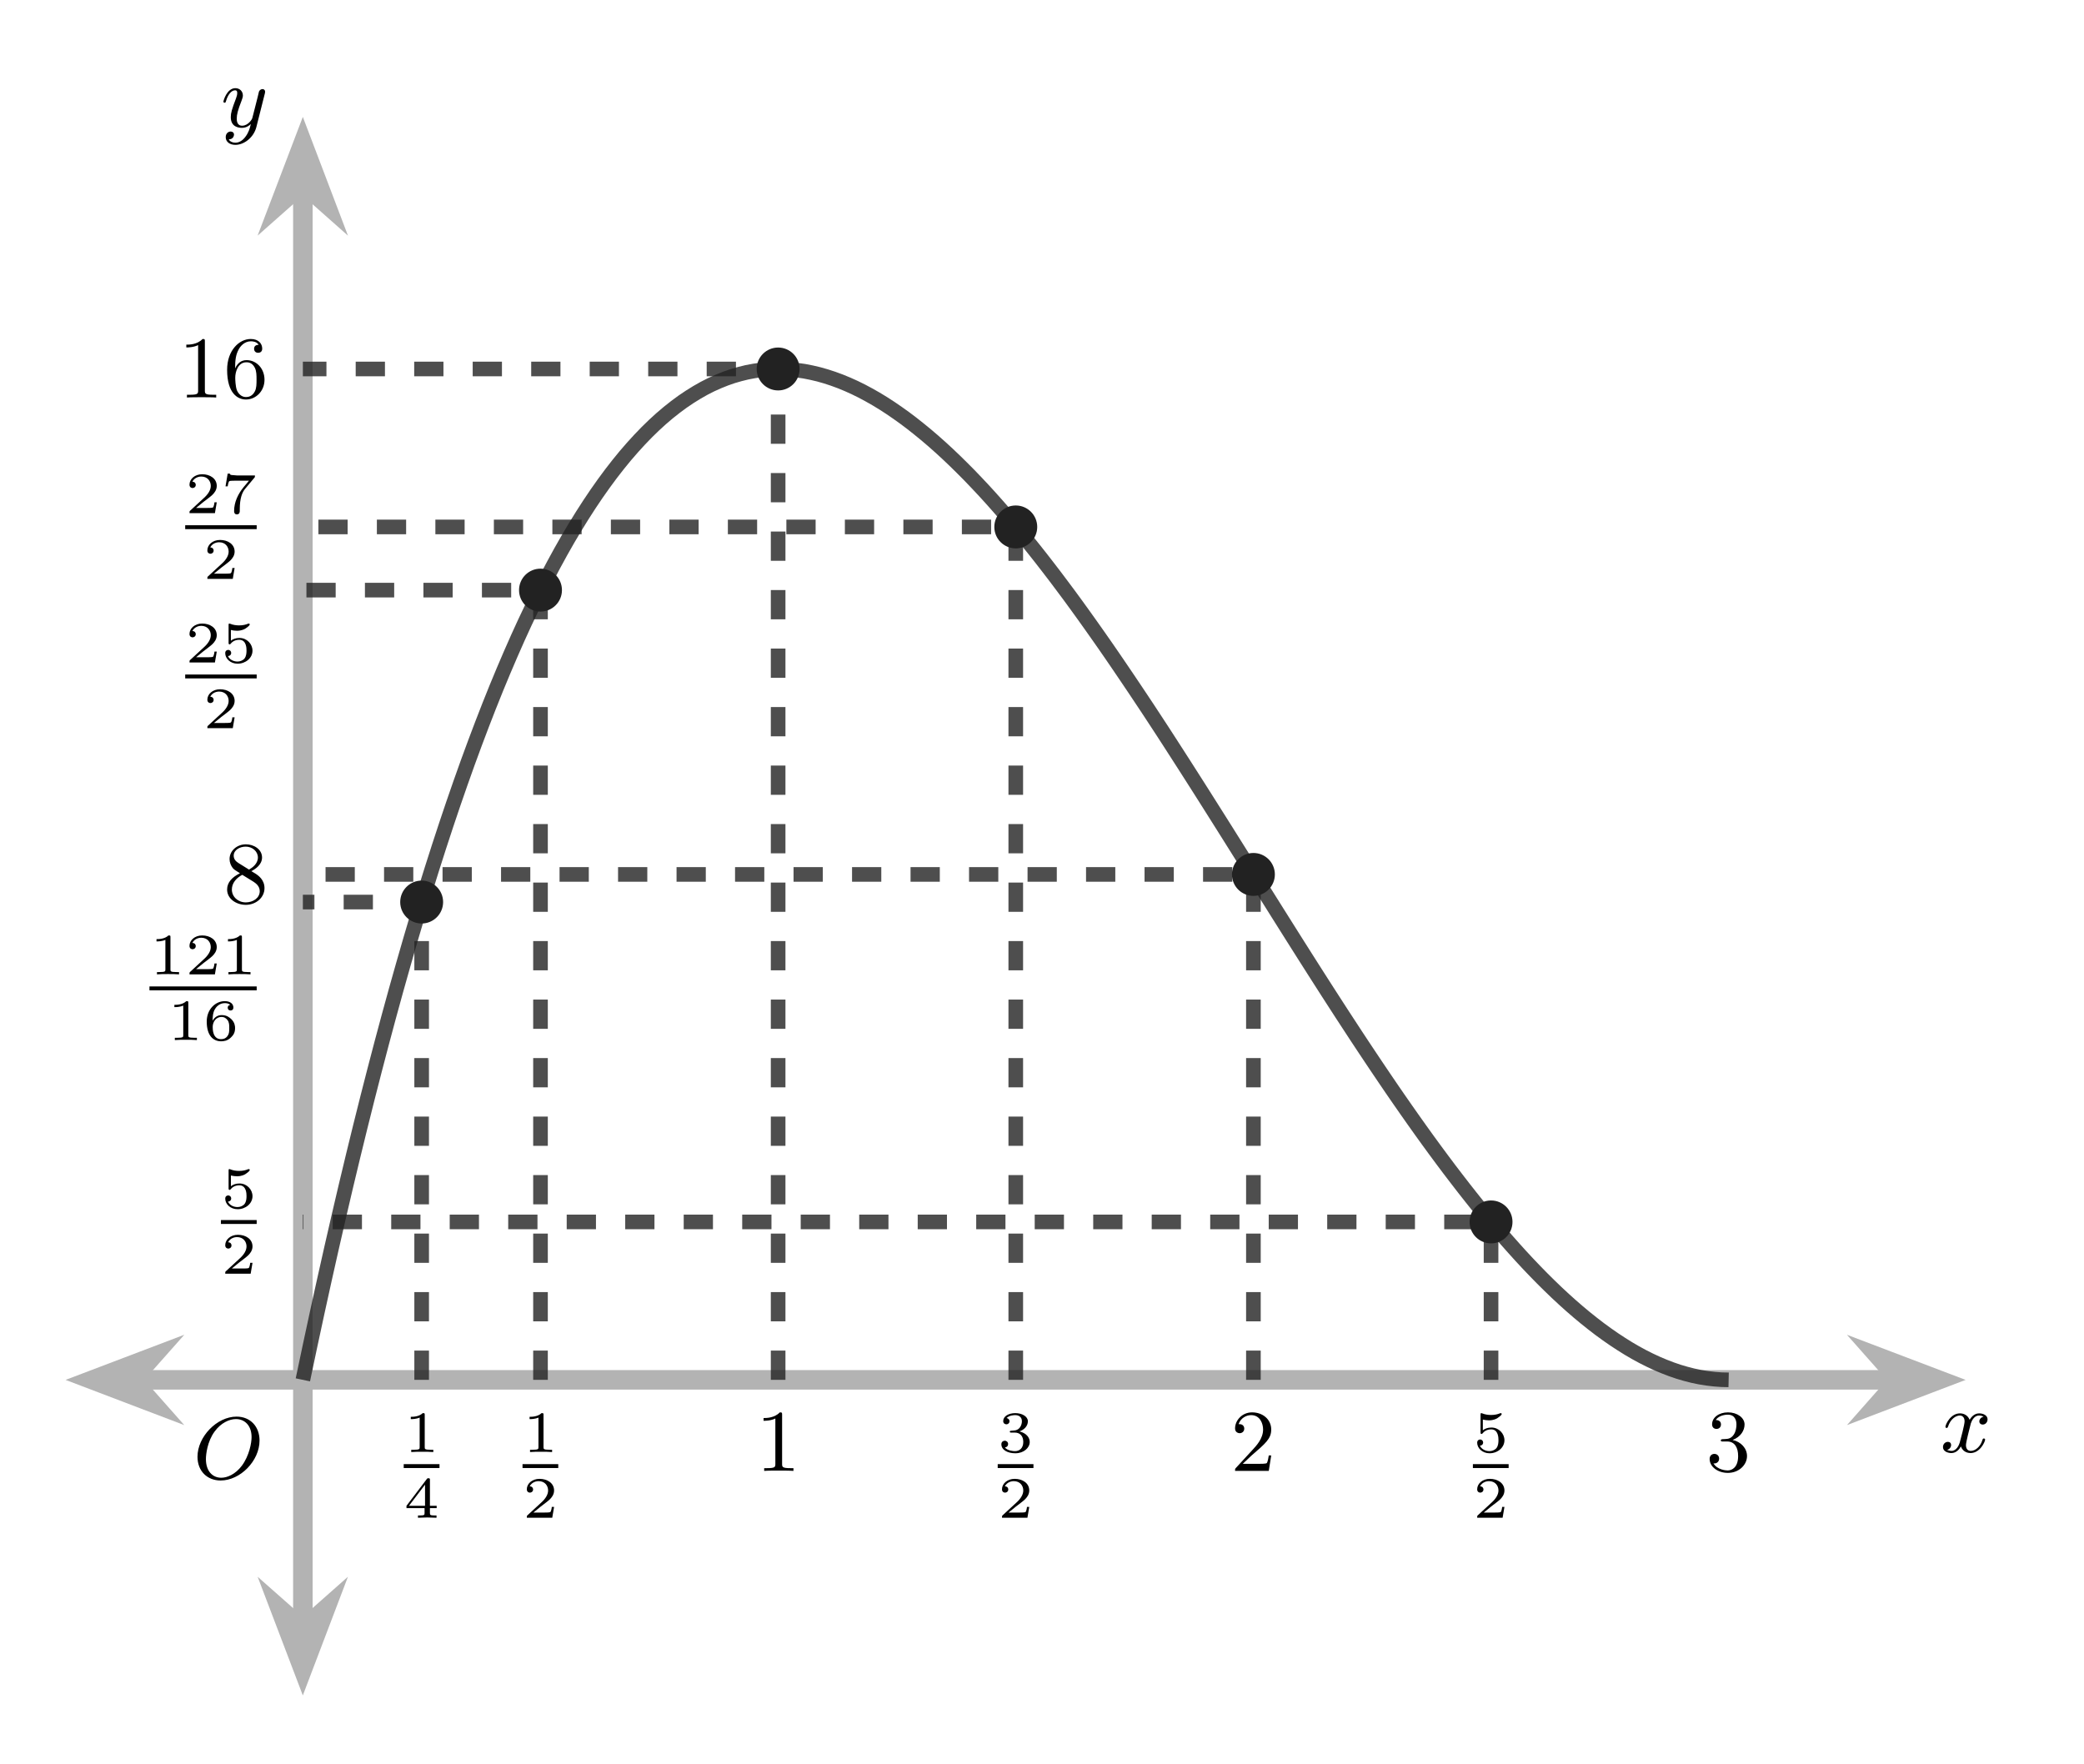 <?xml version="1.0" encoding="UTF-8"?>
<svg xmlns="http://www.w3.org/2000/svg" xmlns:xlink="http://www.w3.org/1999/xlink" width="212.534" height="179.851" viewBox="0 0 212.534 179.851">
<defs>
<g>
<g id="glyph-0-0">
<path d="M 6.781 -3.875 C 6.781 -5.297 5.844 -6.312 4.438 -6.312 C 2.422 -6.312 0.453 -4.25 0.453 -2.219 C 0.453 -0.75 1.453 0.203 2.812 0.203 C 4.812 0.203 6.781 -1.797 6.781 -3.875 Z M 2.875 -0.078 C 2.016 -0.078 1.312 -0.719 1.312 -1.984 C 1.312 -2.453 1.453 -3.781 2.203 -4.797 C 2.844 -5.672 3.703 -6.062 4.375 -6.062 C 5.25 -6.062 5.969 -5.422 5.969 -4.219 C 5.969 -3.641 5.734 -2.328 4.984 -1.312 C 4.312 -0.422 3.484 -0.078 2.875 -0.078 Z M 2.875 -0.078 "/>
</g>
<g id="glyph-0-1">
<path d="M 4.406 -3.609 C 4.078 -3.547 3.969 -3.266 3.969 -3.141 C 3.969 -2.969 4.094 -2.812 4.328 -2.812 C 4.578 -2.812 4.812 -3.031 4.812 -3.344 C 4.812 -3.75 4.375 -3.953 3.953 -3.953 C 3.406 -3.953 3.094 -3.484 2.984 -3.297 C 2.812 -3.734 2.422 -3.953 2 -3.953 C 1.031 -3.953 0.516 -2.812 0.516 -2.578 C 0.516 -2.5 0.578 -2.469 0.641 -2.469 C 0.719 -2.469 0.75 -2.516 0.766 -2.562 C 1.047 -3.453 1.641 -3.734 1.984 -3.734 C 2.234 -3.734 2.469 -3.562 2.469 -3.141 C 2.469 -2.812 2.094 -1.391 1.969 -0.953 C 1.891 -0.688 1.625 -0.125 1.141 -0.125 C 0.953 -0.125 0.766 -0.188 0.688 -0.234 C 0.922 -0.281 1.094 -0.5 1.094 -0.719 C 1.094 -0.953 0.938 -1.047 0.766 -1.047 C 0.5 -1.047 0.266 -0.828 0.266 -0.516 C 0.266 -0.078 0.75 0.094 1.125 0.094 C 1.641 0.094 1.953 -0.328 2.094 -0.578 C 2.312 0.016 2.844 0.094 3.078 0.094 C 4.047 0.094 4.562 -1.062 4.562 -1.281 C 4.562 -1.328 4.531 -1.391 4.438 -1.391 C 4.344 -1.391 4.328 -1.359 4.281 -1.219 C 4.094 -0.578 3.578 -0.125 3.109 -0.125 C 2.844 -0.125 2.609 -0.281 2.609 -0.719 C 2.609 -0.906 2.734 -1.406 2.812 -1.75 C 2.844 -1.906 3.094 -2.875 3.109 -2.938 C 3.219 -3.266 3.484 -3.734 3.938 -3.734 C 4.094 -3.734 4.266 -3.703 4.406 -3.609 Z M 4.406 -3.609 "/>
</g>
<g id="glyph-0-2">
<path d="M 4.5 -3.453 C 4.5 -3.484 4.516 -3.547 4.516 -3.594 C 4.516 -3.719 4.438 -3.859 4.25 -3.859 C 4.125 -3.859 3.969 -3.781 3.891 -3.609 C 3.891 -3.578 3.797 -3.219 3.75 -3.016 L 3.297 -1.234 C 3.219 -0.969 3.219 -0.953 3.203 -0.875 C 3.203 -0.828 2.812 -0.125 2.172 -0.125 C 1.625 -0.125 1.625 -0.688 1.625 -0.859 C 1.625 -1.266 1.734 -1.703 2.125 -2.703 C 2.188 -2.906 2.25 -3.031 2.25 -3.203 C 2.25 -3.641 1.922 -3.953 1.484 -3.953 C 0.625 -3.953 0.266 -2.688 0.266 -2.578 C 0.266 -2.5 0.328 -2.469 0.391 -2.469 C 0.484 -2.469 0.5 -2.531 0.531 -2.641 C 0.719 -3.297 1.078 -3.734 1.453 -3.734 C 1.672 -3.734 1.672 -3.562 1.672 -3.438 C 1.672 -3.281 1.625 -3.125 1.547 -2.906 C 1.125 -1.797 1.016 -1.422 1.016 -1 C 1.016 0 1.812 0.094 2.156 0.094 C 2.594 0.094 2.906 -0.141 3.062 -0.297 C 2.953 0.156 2.844 0.562 2.5 1.016 C 2.234 1.375 1.875 1.609 1.484 1.609 C 1.234 1.609 0.938 1.516 0.812 1.266 C 1.281 1.266 1.344 0.875 1.344 0.781 C 1.344 0.594 1.203 0.469 1 0.469 C 0.781 0.469 0.5 0.641 0.5 1.047 C 0.5 1.516 0.906 1.828 1.484 1.828 C 2.391 1.828 3.359 1.062 3.625 0.016 Z M 4.5 -3.453 "/>
</g>
<g id="glyph-1-0">
<path d="M 2.141 -3.797 C 2.141 -3.969 2.125 -3.969 1.938 -3.969 C 1.547 -3.594 0.938 -3.594 0.719 -3.594 L 0.719 -3.359 C 0.875 -3.359 1.266 -3.359 1.625 -3.516 L 1.625 -0.5 C 1.625 -0.312 1.625 -0.234 1.016 -0.234 L 0.766 -0.234 L 0.766 0 C 1.094 -0.031 1.547 -0.031 1.891 -0.031 C 2.219 -0.031 2.688 -0.031 3.016 0 L 3.016 -0.234 L 2.75 -0.234 C 2.141 -0.234 2.141 -0.312 2.141 -0.5 Z M 2.141 -3.797 "/>
</g>
<g id="glyph-1-1">
<path d="M 3.219 -1.109 L 2.984 -1.109 C 2.984 -1.031 2.922 -0.641 2.828 -0.578 C 2.781 -0.531 2.297 -0.531 2.219 -0.531 L 1.109 -0.531 L 1.875 -1.156 C 2.078 -1.312 2.609 -1.703 2.781 -1.875 C 2.969 -2.062 3.219 -2.359 3.219 -2.781 C 3.219 -3.531 2.531 -3.969 1.734 -3.969 C 0.969 -3.969 0.438 -3.469 0.438 -2.906 C 0.438 -2.594 0.688 -2.562 0.75 -2.562 C 0.906 -2.562 1.078 -2.672 1.078 -2.891 C 1.078 -3.016 1 -3.203 0.734 -3.203 C 0.875 -3.516 1.234 -3.734 1.641 -3.734 C 2.281 -3.734 2.609 -3.266 2.609 -2.781 C 2.609 -2.359 2.328 -1.922 1.906 -1.547 L 0.5 -0.25 C 0.438 -0.188 0.438 -0.188 0.438 0 L 3.031 0 Z M 3.219 -1.109 "/>
</g>
<g id="glyph-1-2">
<path d="M 0.969 -1.969 C 0.984 -2.281 0.984 -2.766 1.203 -3.141 C 1.469 -3.594 1.859 -3.766 2.219 -3.766 C 2.359 -3.766 2.625 -3.75 2.766 -3.578 C 2.547 -3.547 2.516 -3.391 2.516 -3.297 C 2.516 -3.141 2.625 -3.016 2.797 -3.016 C 2.984 -3.016 3.094 -3.125 3.094 -3.312 C 3.094 -3.672 2.812 -3.969 2.203 -3.969 C 1.281 -3.969 0.375 -3.156 0.375 -1.891 C 0.375 -0.438 1.047 0.125 1.844 0.125 C 2.078 0.125 2.484 0.094 2.844 -0.266 C 3.031 -0.453 3.266 -0.688 3.266 -1.219 C 3.266 -1.422 3.234 -1.797 2.875 -2.141 C 2.672 -2.328 2.406 -2.547 1.891 -2.547 C 1.484 -2.547 1.172 -2.328 0.969 -1.969 Z M 1.828 -0.094 C 0.984 -0.094 0.984 -1.109 0.984 -1.344 C 0.984 -1.859 1.328 -2.359 1.875 -2.359 C 2.172 -2.359 2.359 -2.219 2.5 -2.031 C 2.672 -1.797 2.672 -1.531 2.672 -1.219 C 2.672 -0.812 2.656 -0.609 2.453 -0.359 C 2.312 -0.188 2.125 -0.094 1.828 -0.094 Z M 1.828 -0.094 "/>
</g>
<g id="glyph-1-3">
<path d="M 3.359 -0.984 L 3.359 -1.219 L 2.672 -1.219 L 2.672 -3.844 C 2.672 -3.984 2.672 -4.031 2.516 -4.031 C 2.406 -4.031 2.406 -4.016 2.344 -3.938 L 0.281 -1.219 L 0.281 -0.984 L 2.125 -0.984 L 2.125 -0.5 C 2.125 -0.297 2.125 -0.234 1.625 -0.234 L 1.453 -0.234 L 1.453 0 C 1.578 0 2.141 -0.031 2.406 -0.031 C 2.656 -0.031 3.219 0 3.344 0 L 3.344 -0.234 L 3.172 -0.234 C 2.672 -0.234 2.672 -0.297 2.672 -0.5 L 2.672 -0.984 Z M 2.172 -3.375 L 2.172 -1.219 L 0.531 -1.219 Z M 2.172 -3.375 "/>
</g>
<g id="glyph-1-4">
<path d="M 1.016 -3.312 C 1.219 -3.266 1.422 -3.234 1.625 -3.234 C 1.75 -3.234 2.094 -3.234 2.469 -3.438 C 2.562 -3.5 2.938 -3.75 2.938 -3.875 C 2.938 -3.953 2.875 -3.969 2.859 -3.969 C 2.828 -3.969 2.828 -3.969 2.766 -3.953 C 2.547 -3.859 2.25 -3.781 1.859 -3.781 C 1.562 -3.781 1.234 -3.828 0.969 -3.938 C 0.906 -3.953 0.891 -3.969 0.859 -3.969 C 0.781 -3.969 0.781 -3.906 0.781 -3.812 L 0.781 -2.016 C 0.781 -1.922 0.781 -1.844 0.891 -1.844 C 0.938 -1.844 0.969 -1.875 1 -1.922 C 1.156 -2.109 1.422 -2.312 1.875 -2.312 C 2.609 -2.312 2.609 -1.422 2.609 -1.219 C 2.609 -0.984 2.594 -0.656 2.406 -0.406 C 2.219 -0.188 1.938 -0.094 1.688 -0.094 C 1.266 -0.094 0.859 -0.312 0.719 -0.656 C 1.016 -0.672 1.047 -0.906 1.047 -0.969 C 1.047 -1.141 0.922 -1.281 0.734 -1.281 C 0.688 -1.281 0.438 -1.25 0.438 -0.953 C 0.438 -0.406 0.953 0.125 1.703 0.125 C 2.516 0.125 3.219 -0.453 3.219 -1.203 C 3.219 -1.875 2.656 -2.5 1.891 -2.5 C 1.5 -2.5 1.203 -2.375 1.016 -2.219 Z M 1.016 -3.312 "/>
</g>
<g id="glyph-1-5">
<path d="M 3.406 -3.609 C 3.469 -3.672 3.469 -3.672 3.469 -3.844 L 1.922 -3.844 C 1.672 -3.844 1.531 -3.844 1.297 -3.875 C 1.016 -3.891 0.938 -3.891 0.906 -4.031 L 0.688 -4.031 L 0.469 -2.734 L 0.688 -2.734 C 0.703 -2.859 0.766 -3.203 0.859 -3.266 C 0.906 -3.312 1.422 -3.312 1.516 -3.312 L 2.859 -3.312 C 2.797 -3.219 2.469 -2.844 2.328 -2.672 C 1.75 -1.969 1.344 -1.125 1.344 -0.219 C 1.344 -0.156 1.344 0.125 1.625 0.125 C 1.922 0.125 1.922 -0.156 1.922 -0.234 L 1.922 -0.391 C 1.922 -1.547 2.172 -2.125 2.469 -2.484 Z M 3.406 -3.609 "/>
</g>
<g id="glyph-1-6">
<path d="M 1.75 -1.984 C 2.266 -1.984 2.609 -1.641 2.609 -1.031 C 2.609 -0.375 2.203 -0.094 1.766 -0.094 C 1.609 -0.094 1 -0.125 0.734 -0.469 C 0.969 -0.5 1.062 -0.656 1.062 -0.812 C 1.062 -1.016 0.906 -1.156 0.719 -1.156 C 0.562 -1.156 0.375 -1.047 0.375 -0.797 C 0.375 -0.203 1.031 0.125 1.797 0.125 C 2.672 0.125 3.266 -0.438 3.266 -1.031 C 3.266 -1.469 2.938 -1.922 2.219 -2.109 C 2.688 -2.266 3.078 -2.641 3.078 -3.141 C 3.078 -3.609 2.516 -3.969 1.797 -3.969 C 1.094 -3.969 0.562 -3.641 0.562 -3.156 C 0.562 -2.906 0.766 -2.828 0.891 -2.828 C 1.031 -2.828 1.203 -2.938 1.203 -3.141 C 1.203 -3.328 1.062 -3.438 0.906 -3.469 C 1.188 -3.766 1.734 -3.766 1.781 -3.766 C 2.094 -3.766 2.469 -3.625 2.469 -3.141 C 2.469 -2.812 2.281 -2.234 1.688 -2.203 C 1.578 -2.188 1.422 -2.172 1.359 -2.172 C 1.312 -2.172 1.234 -2.172 1.234 -2.078 C 1.234 -1.984 1.312 -1.984 1.406 -1.984 Z M 1.75 -1.984 "/>
</g>
<g id="glyph-2-0">
<path d="M 2.719 -5.719 C 2.719 -5.938 2.719 -5.969 2.484 -5.969 C 1.938 -5.391 1.109 -5.391 0.828 -5.391 L 0.828 -5.109 C 1 -5.109 1.547 -5.109 2.031 -5.344 L 2.031 -0.719 C 2.031 -0.391 2 -0.281 1.172 -0.281 L 0.891 -0.281 L 0.891 0 C 1.203 -0.031 2 -0.031 2.375 -0.031 C 2.734 -0.031 3.547 -0.031 3.875 0 L 3.875 -0.281 L 3.578 -0.281 C 2.75 -0.281 2.719 -0.391 2.719 -0.719 Z M 2.719 -5.719 "/>
</g>
<g id="glyph-2-1">
<path d="M 1.203 -2.969 C 1.203 -3.875 1.297 -4.391 1.547 -4.859 C 1.719 -5.219 2.156 -5.734 2.812 -5.734 C 3 -5.734 3.406 -5.703 3.609 -5.375 C 3.281 -5.375 3.141 -5.203 3.141 -4.969 C 3.141 -4.734 3.297 -4.562 3.547 -4.562 C 3.812 -4.562 3.969 -4.719 3.969 -4.984 C 3.969 -5.484 3.609 -5.969 2.797 -5.969 C 1.641 -5.969 0.391 -4.828 0.391 -2.828 C 0.391 -0.406 1.484 0.203 2.312 0.203 C 3.312 0.203 4.203 -0.641 4.203 -1.812 C 4.203 -2.953 3.391 -3.812 2.375 -3.812 C 1.828 -3.812 1.453 -3.5 1.203 -2.969 Z M 2.312 -0.047 C 1.797 -0.047 1.5 -0.469 1.391 -0.734 C 1.234 -1.141 1.219 -1.875 1.219 -2.016 C 1.219 -2.625 1.5 -3.594 2.359 -3.594 C 2.5 -3.594 2.938 -3.594 3.219 -3.031 C 3.391 -2.688 3.391 -2.25 3.391 -1.828 C 3.391 -1.391 3.391 -0.953 3.219 -0.625 C 2.953 -0.109 2.547 -0.047 2.312 -0.047 Z M 2.312 -0.047 "/>
</g>
<g id="glyph-2-2">
<path d="M 1.547 -4.062 C 1.266 -4.234 1.062 -4.469 1.062 -4.812 C 1.062 -5.391 1.688 -5.734 2.281 -5.734 C 2.969 -5.734 3.531 -5.25 3.531 -4.625 C 3.531 -4 2.984 -3.594 2.625 -3.391 Z M 2.859 -3.234 C 3.297 -3.453 3.953 -3.906 3.953 -4.625 C 3.953 -5.469 3.109 -5.969 2.312 -5.969 C 1.375 -5.969 0.641 -5.297 0.641 -4.469 C 0.641 -4.125 0.766 -3.812 0.969 -3.547 C 1.125 -3.375 1.188 -3.344 1.703 -3.016 C 0.906 -2.625 0.391 -2.094 0.391 -1.359 C 0.391 -0.406 1.328 0.203 2.297 0.203 C 3.328 0.203 4.203 -0.531 4.203 -1.5 C 4.203 -2.375 3.547 -2.797 3.328 -2.953 C 3.219 -3.016 2.969 -3.172 2.859 -3.234 Z M 1.938 -2.859 L 3.078 -2.156 C 3.281 -2.016 3.719 -1.734 3.719 -1.188 C 3.719 -0.484 3.016 -0.047 2.297 -0.047 C 1.516 -0.047 0.875 -0.609 0.875 -1.359 C 0.875 -2 1.312 -2.531 1.938 -2.859 Z M 1.938 -2.859 "/>
</g>
<g id="glyph-2-3">
<path d="M 4.141 -1.578 L 3.891 -1.578 C 3.875 -1.469 3.797 -0.938 3.688 -0.797 C 3.625 -0.719 3.016 -0.719 2.828 -0.719 L 1.234 -0.719 L 2.125 -1.562 C 3.594 -2.828 4.141 -3.297 4.141 -4.219 C 4.141 -5.25 3.281 -5.969 2.188 -5.969 C 1.156 -5.969 0.453 -5.141 0.453 -4.328 C 0.453 -3.891 0.844 -3.844 0.922 -3.844 C 1.125 -3.844 1.391 -3.984 1.391 -4.312 C 1.391 -4.578 1.203 -4.766 0.922 -4.766 C 0.875 -4.766 0.844 -4.766 0.812 -4.766 C 1.031 -5.406 1.609 -5.688 2.094 -5.688 C 3 -5.688 3.312 -4.828 3.312 -4.219 C 3.312 -3.297 2.625 -2.562 2.188 -2.094 L 0.562 -0.328 C 0.453 -0.219 0.453 -0.203 0.453 0 L 3.891 0 Z M 4.141 -1.578 "/>
</g>
<g id="glyph-2-4">
<path d="M 2.734 -3.156 C 3.562 -3.469 3.953 -4.125 3.953 -4.734 C 3.953 -5.422 3.203 -5.969 2.266 -5.969 C 1.328 -5.969 0.641 -5.438 0.641 -4.75 C 0.641 -4.453 0.828 -4.281 1.094 -4.281 C 1.359 -4.281 1.547 -4.469 1.547 -4.734 C 1.547 -5.047 1.328 -5.188 1.016 -5.188 C 1.25 -5.562 1.797 -5.734 2.234 -5.734 C 2.984 -5.734 3.125 -5.141 3.125 -4.734 C 3.125 -4.453 3.078 -4.031 2.844 -3.688 C 2.562 -3.281 2.25 -3.266 2 -3.25 C 1.766 -3.234 1.75 -3.234 1.688 -3.234 C 1.609 -3.219 1.531 -3.219 1.531 -3.109 C 1.531 -3 1.609 -3 1.75 -3 L 2.172 -3 C 2.953 -3 3.297 -2.375 3.297 -1.516 C 3.297 -0.375 2.688 -0.047 2.234 -0.047 C 2.062 -0.047 1.188 -0.094 0.781 -0.766 C 1.109 -0.719 1.359 -0.938 1.359 -1.25 C 1.359 -1.547 1.141 -1.734 0.875 -1.734 C 0.656 -1.734 0.391 -1.594 0.391 -1.219 C 0.391 -0.422 1.219 0.203 2.25 0.203 C 3.375 0.203 4.203 -0.609 4.203 -1.516 C 4.203 -2.297 3.594 -2.969 2.734 -3.156 Z M 2.734 -3.156 "/>
</g>
</g>
<clipPath id="clip-0">
<path clip-rule="nonzero" d="M 163 110 L 212.07 110 L 212.07 172 L 163 172 Z M 163 110 "/>
</clipPath>
<clipPath id="clip-1">
<path clip-rule="nonzero" d="M 0 136 L 62 136 L 62 179.578 L 0 179.578 Z M 0 136 "/>
</clipPath>
<clipPath id="clip-2">
<path clip-rule="nonzero" d="M 0 0.121 L 62 0.121 L 62 49 L 0 49 Z M 0 0.121 "/>
</clipPath>
</defs>
<path fill="none" stroke-width="1.993" stroke-linecap="butt" stroke-linejoin="miter" stroke="rgb(70%, 70%, 70%)" stroke-opacity="1" stroke-miterlimit="10" d="M 7.251 32.28 L 187.019 32.28 " transform="matrix(0.998, 0, 0, -0.998, 6.651, 172.929)"/>
<path fill-rule="nonzero" fill="rgb(70%, 70%, 70%)" fill-opacity="1" stroke-width="1.993" stroke-linecap="butt" stroke-linejoin="miter" stroke="rgb(70%, 70%, 70%)" stroke-opacity="1" stroke-miterlimit="10" d="M 9.116 -0.001 L 3.217 2.246 L 5.205 -0.001 L 3.217 -2.244 Z M 9.116 -0.001 " transform="matrix(-0.998, 0, 0, 0.998, 18.581, 140.72)"/>
<path fill-rule="nonzero" fill="rgb(70%, 70%, 70%)" fill-opacity="1" d="M 197.664 140.719 L 191.777 138.48 L 193.758 140.719 L 191.777 142.961 Z M 197.664 140.719 "/>
<g clip-path="url(#clip-0)">
<path fill="none" stroke-width="1.993" stroke-linecap="butt" stroke-linejoin="miter" stroke="rgb(70%, 70%, 70%)" stroke-opacity="1" stroke-miterlimit="10" d="M 9.118 0.001 L 3.218 2.244 L 5.203 0.001 L 3.218 -2.246 Z M 9.118 0.001 " transform="matrix(0.998, 0, 0, -0.998, 188.566, 140.72)"/>
</g>
<path fill="none" stroke-width="1.993" stroke-linecap="butt" stroke-linejoin="miter" stroke="rgb(70%, 70%, 70%)" stroke-opacity="1" stroke-miterlimit="10" d="M 24.285 7.249 L 24.285 154.145 " transform="matrix(0.998, 0, 0, -0.998, 6.651, 172.929)"/>
<path fill-rule="nonzero" fill="rgb(70%, 70%, 70%)" fill-opacity="1" d="M 30.883 170.098 L 33.121 164.211 L 30.883 166.191 L 28.641 164.211 Z M 30.883 170.098 "/>
<g clip-path="url(#clip-1)">
<path fill="none" stroke-width="1.993" stroke-linecap="butt" stroke-linejoin="miter" stroke="rgb(70%, 70%, 70%)" stroke-opacity="1" stroke-miterlimit="10" d="M 9.118 0.001 L 3.219 2.244 L 5.203 0.001 L 3.219 -2.246 Z M 9.118 0.001 " transform="matrix(0, 0.998, 0.998, 0, 30.882, 160.999)"/>
</g>
<path fill-rule="nonzero" fill="rgb(70%, 70%, 70%)" fill-opacity="1" d="M 30.883 14.719 L 28.641 20.605 L 30.883 18.621 L 33.121 20.605 Z M 30.883 14.719 "/>
<g clip-path="url(#clip-2)">
<path fill="none" stroke-width="1.993" stroke-linecap="butt" stroke-linejoin="miter" stroke="rgb(70%, 70%, 70%)" stroke-opacity="1" stroke-miterlimit="10" d="M 9.116 -0.001 L 3.217 2.246 L 5.205 -0.001 L 3.217 -2.244 Z M 9.116 -0.001 " transform="matrix(0, -0.998, -0.998, 0, 30.882, 23.815)"/>
</g>
<g fill="rgb(0%, 0%, 0%)" fill-opacity="1">
<use xlink:href="#glyph-0-0" x="19.688" y="150.775"/>
</g>
<g fill="rgb(0%, 0%, 0%)" fill-opacity="1">
<use xlink:href="#glyph-1-0" x="15.242" y="99.363"/>
<use xlink:href="#glyph-1-1" x="18.886" y="99.363"/>
<use xlink:href="#glyph-1-0" x="22.531" y="99.363"/>
</g>
<path fill="none" stroke-width="0.398" stroke-linecap="butt" stroke-linejoin="miter" stroke="rgb(0%, 0%, 0%)" stroke-opacity="1" stroke-miterlimit="10" d="M 0.001 -0.001 L 10.958 -0.001 " transform="matrix(0.998, 0, 0, -0.998, 15.242, 100.792)"/>
<g fill="rgb(0%, 0%, 0%)" fill-opacity="1">
<use xlink:href="#glyph-1-0" x="17.064" y="106.064"/>
<use xlink:href="#glyph-1-2" x="20.708" y="106.064"/>
</g>
<g fill="rgb(0%, 0%, 0%)" fill-opacity="1">
<use xlink:href="#glyph-1-0" x="41.174" y="148.077"/>
</g>
<path fill="none" stroke-width="0.398" stroke-linecap="butt" stroke-linejoin="miter" stroke="rgb(0%, 0%, 0%)" stroke-opacity="1" stroke-miterlimit="10" d="M -0.002 -0.002 L 3.655 -0.002 " transform="matrix(0.998, 0, 0, -0.998, 41.174, 149.506)"/>
<g fill="rgb(0%, 0%, 0%)" fill-opacity="1">
<use xlink:href="#glyph-1-3" x="41.174" y="154.778"/>
</g>
<g fill="rgb(0%, 0%, 0%)" fill-opacity="1">
<use xlink:href="#glyph-1-1" x="18.887" y="67.557"/>
<use xlink:href="#glyph-1-4" x="22.531" y="67.557"/>
</g>
<path fill="none" stroke-width="0.398" stroke-linecap="butt" stroke-linejoin="miter" stroke="rgb(0%, 0%, 0%)" stroke-opacity="1" stroke-miterlimit="10" d="M 0 0.001 L 7.305 0.001 " transform="matrix(0.998, 0, 0, -0.998, 18.887, 68.985)"/>
<g fill="rgb(0%, 0%, 0%)" fill-opacity="1">
<use xlink:href="#glyph-1-1" x="20.709" y="74.258"/>
</g>
<g fill="rgb(0%, 0%, 0%)" fill-opacity="1">
<use xlink:href="#glyph-1-0" x="53.289" y="148.077"/>
</g>
<path fill="none" stroke-width="0.398" stroke-linecap="butt" stroke-linejoin="miter" stroke="rgb(0%, 0%, 0%)" stroke-opacity="1" stroke-miterlimit="10" d="M -0 -0.002 L 3.652 -0.002 " transform="matrix(0.998, 0, 0, -0.998, 53.289, 149.506)"/>
<g fill="rgb(0%, 0%, 0%)" fill-opacity="1">
<use xlink:href="#glyph-1-1" x="53.289" y="154.778"/>
</g>
<g fill="rgb(0%, 0%, 0%)" fill-opacity="1">
<use xlink:href="#glyph-2-0" x="18.174" y="40.538"/>
<use xlink:href="#glyph-2-1" x="22.772" y="40.538"/>
</g>
<g fill="rgb(0%, 0%, 0%)" fill-opacity="1">
<use xlink:href="#glyph-2-0" x="77.043" y="149.999"/>
</g>
<g fill="rgb(0%, 0%, 0%)" fill-opacity="1">
<use xlink:href="#glyph-1-1" x="18.887" y="52.331"/>
<use xlink:href="#glyph-1-5" x="22.531" y="52.331"/>
</g>
<path fill="none" stroke-width="0.398" stroke-linecap="butt" stroke-linejoin="miter" stroke="rgb(0%, 0%, 0%)" stroke-opacity="1" stroke-miterlimit="10" d="M 0 -0.002 L 7.305 -0.002 " transform="matrix(0.998, 0, 0, -0.998, 18.887, 53.76)"/>
<g fill="rgb(0%, 0%, 0%)" fill-opacity="1">
<use xlink:href="#glyph-1-1" x="20.709" y="59.032"/>
</g>
<g fill="rgb(0%, 0%, 0%)" fill-opacity="1">
<use xlink:href="#glyph-1-6" x="101.749" y="148.077"/>
</g>
<path fill="none" stroke-width="0.398" stroke-linecap="butt" stroke-linejoin="miter" stroke="rgb(0%, 0%, 0%)" stroke-opacity="1" stroke-miterlimit="10" d="M 0.001 -0.002 L 3.654 -0.002 " transform="matrix(0.998, 0, 0, -0.998, 101.749, 149.506)"/>
<g fill="rgb(0%, 0%, 0%)" fill-opacity="1">
<use xlink:href="#glyph-1-1" x="101.749" y="154.778"/>
</g>
<g fill="rgb(0%, 0%, 0%)" fill-opacity="1">
<use xlink:href="#glyph-2-2" x="22.771" y="92.071"/>
</g>
<g fill="rgb(0%, 0%, 0%)" fill-opacity="1">
<use xlink:href="#glyph-2-3" x="125.503" y="149.999"/>
</g>
<g fill="rgb(0%, 0%, 0%)" fill-opacity="1">
<use xlink:href="#glyph-1-4" x="22.532" y="123.188"/>
</g>
<path fill="none" stroke-width="0.398" stroke-linecap="butt" stroke-linejoin="miter" stroke="rgb(0%, 0%, 0%)" stroke-opacity="1" stroke-miterlimit="10" d="M -0 -0.001 L 3.652 -0.001 " transform="matrix(0.998, 0, 0, -0.998, 22.532, 124.616)"/>
<g fill="rgb(0%, 0%, 0%)" fill-opacity="1">
<use xlink:href="#glyph-1-1" x="22.532" y="129.89"/>
</g>
<g fill="rgb(0%, 0%, 0%)" fill-opacity="1">
<use xlink:href="#glyph-1-4" x="150.21" y="148.077"/>
</g>
<path fill="none" stroke-width="0.398" stroke-linecap="butt" stroke-linejoin="miter" stroke="rgb(0%, 0%, 0%)" stroke-opacity="1" stroke-miterlimit="10" d="M 0.001 -0.002 L 3.654 -0.002 " transform="matrix(0.998, 0, 0, -0.998, 150.21, 149.506)"/>
<g fill="rgb(0%, 0%, 0%)" fill-opacity="1">
<use xlink:href="#glyph-1-1" x="150.21" y="154.778"/>
</g>
<g fill="rgb(0%, 0%, 0%)" fill-opacity="1">
<use xlink:href="#glyph-2-4" x="173.964" y="149.999"/>
</g>
<path fill="none" stroke-width="1.494" stroke-linecap="butt" stroke-linejoin="miter" stroke="rgb(13.332%, 13.332%, 13.332%)" stroke-opacity="0.8" stroke-miterlimit="10" d="M 24.285 32.28 L 25.017 35.749 L 25.749 39.147 L 26.481 42.475 L 27.213 45.736 L 27.945 48.926 L 28.677 52.054 L 29.409 55.108 L 30.141 58.099 L 30.873 61.023 L 31.605 63.881 L 32.337 66.676 L 33.069 69.405 L 33.801 72.071 L 34.534 74.67 L 35.266 77.211 L 35.998 79.685 L 36.73 82.1 L 37.462 84.453 L 38.194 86.743 L 38.926 88.975 L 39.658 91.147 L 40.39 93.258 L 41.122 95.313 L 41.854 97.305 L 42.586 99.243 L 43.318 101.126 L 44.05 102.951 L 44.782 104.716 L 45.515 106.427 L 46.247 108.087 L 46.979 109.688 L 47.715 111.238 L 48.447 112.734 L 49.179 114.174 L 49.911 115.564 L 50.643 116.903 L 51.375 118.191 L 52.107 119.424 L 52.839 120.61 L 53.571 121.746 L 54.303 122.834 L 55.035 123.871 L 55.767 124.862 L 56.5 125.805 L 57.232 126.702 L 57.964 127.547 L 58.696 128.35 L 59.428 129.109 L 60.16 129.822 L 60.892 130.491 L 61.624 131.114 L 62.356 131.693 L 63.088 132.233 L 63.82 132.727 L 64.552 133.181 L 65.284 133.596 L 66.016 133.968 L 66.749 134.297 L 67.481 134.59 L 68.213 134.845 L 68.945 135.056 L 69.677 135.236 L 70.409 135.373 L 71.141 135.475 L 71.873 135.541 L 72.605 135.569 L 73.337 135.565 L 74.069 135.526 L 74.801 135.447 L 75.533 135.342 L 76.265 135.197 L 76.998 135.025 L 77.73 134.817 L 78.462 134.578 L 79.198 134.308 L 79.93 134.007 L 80.662 133.678 L 81.394 133.318 L 82.126 132.926 L 82.858 132.511 L 83.59 132.065 L 84.322 131.591 L 85.054 131.09 L 85.786 130.566 L 86.518 130.014 L 87.25 129.434 L 87.982 128.835 L 88.715 128.209 L 89.447 127.559 L 90.179 126.886 L 90.911 126.189 L 91.643 125.469 L 92.375 124.733 L 93.107 123.969 L 93.839 123.19 L 94.571 122.388 L 95.303 121.566 L 96.035 120.728 L 96.767 119.87 L 97.499 118.994 L 98.231 118.101 L 98.964 117.189 L 99.696 116.265 L 100.428 115.321 L 101.16 114.366 L 101.892 113.391 L 102.624 112.409 L 103.356 111.407 L 104.088 110.393 L 104.82 109.367 L 105.552 108.33 L 106.284 107.284 L 107.016 106.223 L 107.748 105.151 L 108.48 104.07 L 109.213 102.982 L 109.945 101.886 L 110.681 100.778 L 111.413 99.662 L 112.145 98.543 L 112.877 97.411 L 113.609 96.276 L 114.341 95.137 L 115.805 92.843 L 116.537 91.688 L 118.001 89.37 L 118.733 88.207 L 120.93 84.708 L 121.662 83.537 L 123.858 80.037 L 125.322 77.712 L 126.054 76.553 L 126.786 75.398 L 127.518 74.247 L 128.25 73.1 L 128.982 71.957 L 129.714 70.822 L 130.446 69.69 L 131.179 68.567 L 131.911 67.447 L 132.643 66.339 L 133.375 65.239 L 134.107 64.147 L 134.839 63.063 L 135.571 61.986 L 136.303 60.925 L 137.035 59.872 L 137.767 58.831 L 138.499 57.801 L 139.231 56.783 L 139.963 55.781 L 140.695 54.791 L 141.428 53.812 L 142.164 52.849 L 142.896 51.901 L 143.628 50.97 L 144.36 50.054 L 145.092 49.157 L 145.824 48.276 L 146.556 47.411 L 147.288 46.566 L 148.02 45.74 L 148.752 44.929 L 149.484 44.142 L 150.216 43.375 L 150.948 42.627 L 151.68 41.903 L 152.412 41.198 L 153.145 40.517 L 153.877 39.859 L 154.609 39.225 L 155.341 38.615 L 156.073 38.031 L 156.805 37.468 L 157.537 36.935 L 158.269 36.426 L 159.001 35.945 L 159.733 35.487 L 160.465 35.06 L 161.197 34.661 L 161.929 34.293 L 162.661 33.952 L 163.394 33.643 L 164.126 33.361 L 164.858 33.11 L 165.59 32.895 L 166.322 32.707 L 167.054 32.554 L 167.786 32.437 L 168.518 32.351 L 169.25 32.296 L 169.982 32.28 " transform="matrix(0.998, 0, 0, -0.998, 6.651, 172.929)"/>
<path fill="none" stroke-width="1.494" stroke-linecap="butt" stroke-linejoin="miter" stroke="rgb(13.332%, 13.332%, 13.332%)" stroke-opacity="0.8" stroke-dasharray="2.989 2.989" stroke-miterlimit="10" d="M 72.852 32.28 L 72.852 135.573 L 24.285 135.573 " transform="matrix(0.998, 0, 0, -0.998, 6.651, 172.929)"/>
<path fill="none" stroke-width="1.494" stroke-linecap="butt" stroke-linejoin="miter" stroke="rgb(13.332%, 13.332%, 13.332%)" stroke-opacity="0.8" stroke-dasharray="2.989 2.989" stroke-miterlimit="10" d="M 36.424 32.28 L 36.424 81.102 L 24.285 81.102 " transform="matrix(0.998, 0, 0, -0.998, 6.651, 172.929)"/>
<path fill="none" stroke-width="1.494" stroke-linecap="butt" stroke-linejoin="miter" stroke="rgb(13.332%, 13.332%, 13.332%)" stroke-opacity="0.8" stroke-dasharray="2.989 2.989" stroke-miterlimit="10" d="M 48.568 32.28 L 48.568 112.976 L 24.285 112.976 " transform="matrix(0.998, 0, 0, -0.998, 6.651, 172.929)"/>
<path fill="none" stroke-width="1.494" stroke-linecap="butt" stroke-linejoin="miter" stroke="rgb(13.332%, 13.332%, 13.332%)" stroke-opacity="0.8" stroke-dasharray="2.989 2.989" stroke-miterlimit="10" d="M 97.135 32.28 L 97.135 119.432 L 24.285 119.432 " transform="matrix(0.998, 0, 0, -0.998, 6.651, 172.929)"/>
<path fill="none" stroke-width="1.494" stroke-linecap="butt" stroke-linejoin="miter" stroke="rgb(13.332%, 13.332%, 13.332%)" stroke-opacity="0.8" stroke-dasharray="2.989 2.989" stroke-miterlimit="10" d="M 121.419 32.28 L 121.419 83.925 L 24.285 83.925 " transform="matrix(0.998, 0, 0, -0.998, 6.651, 172.929)"/>
<path fill="none" stroke-width="1.494" stroke-linecap="butt" stroke-linejoin="miter" stroke="rgb(13.332%, 13.332%, 13.332%)" stroke-opacity="0.8" stroke-dasharray="2.989 2.989" stroke-miterlimit="10" d="M 145.703 32.28 L 145.703 48.417 L 24.285 48.417 " transform="matrix(0.998, 0, 0, -0.998, 6.651, 172.929)"/>
<path fill-rule="nonzero" fill="rgb(13.332%, 13.332%, 13.332%)" fill-opacity="1" stroke-width="0.399" stroke-linecap="butt" stroke-linejoin="miter" stroke="rgb(13.332%, 13.332%, 13.332%)" stroke-opacity="1" stroke-miterlimit="10" d="M 38.417 81.102 C 38.417 82.202 37.524 83.095 36.424 83.095 C 35.324 83.095 34.432 82.202 34.432 81.102 C 34.432 80.002 35.324 79.109 36.424 79.109 C 37.524 79.109 38.417 80.002 38.417 81.102 Z M 38.417 81.102 " transform="matrix(0.998, 0, 0, -0.998, 6.651, 172.929)"/>
<path fill-rule="nonzero" fill="rgb(13.332%, 13.332%, 13.332%)" fill-opacity="1" stroke-width="0.399" stroke-linecap="butt" stroke-linejoin="miter" stroke="rgb(13.332%, 13.332%, 13.332%)" stroke-opacity="1" stroke-miterlimit="10" d="M 50.561 112.976 C 50.561 114.077 49.668 114.969 48.568 114.969 C 47.468 114.969 46.575 114.077 46.575 112.976 C 46.575 111.876 47.468 110.984 48.568 110.984 C 49.668 110.984 50.561 111.876 50.561 112.976 Z M 50.561 112.976 " transform="matrix(0.998, 0, 0, -0.998, 6.651, 172.929)"/>
<path fill-rule="nonzero" fill="rgb(13.332%, 13.332%, 13.332%)" fill-opacity="1" stroke-width="0.399" stroke-linecap="butt" stroke-linejoin="miter" stroke="rgb(13.332%, 13.332%, 13.332%)" stroke-opacity="1" stroke-miterlimit="10" d="M 74.844 135.573 C 74.844 136.673 73.952 137.565 72.852 137.565 C 71.752 137.565 70.859 136.673 70.859 135.573 C 70.859 134.473 71.752 133.58 72.852 133.58 C 73.952 133.58 74.844 134.473 74.844 135.573 Z M 74.844 135.573 " transform="matrix(0.998, 0, 0, -0.998, 6.651, 172.929)"/>
<path fill-rule="nonzero" fill="rgb(13.332%, 13.332%, 13.332%)" fill-opacity="1" stroke-width="0.399" stroke-linecap="butt" stroke-linejoin="miter" stroke="rgb(13.332%, 13.332%, 13.332%)" stroke-opacity="1" stroke-miterlimit="10" d="M 99.128 119.432 C 99.128 120.532 98.235 121.425 97.135 121.425 C 96.035 121.425 95.143 120.532 95.143 119.432 C 95.143 118.332 96.035 117.439 97.135 117.439 C 98.235 117.439 99.128 118.332 99.128 119.432 Z M 99.128 119.432 " transform="matrix(0.998, 0, 0, -0.998, 6.651, 172.929)"/>
<path fill-rule="nonzero" fill="rgb(13.332%, 13.332%, 13.332%)" fill-opacity="1" stroke-width="0.399" stroke-linecap="butt" stroke-linejoin="miter" stroke="rgb(13.332%, 13.332%, 13.332%)" stroke-opacity="1" stroke-miterlimit="10" d="M 123.412 83.925 C 123.412 85.025 122.519 85.917 121.419 85.917 C 120.319 85.917 119.426 85.025 119.426 83.925 C 119.426 82.825 120.319 81.932 121.419 81.932 C 122.519 81.932 123.412 82.825 123.412 83.925 Z M 123.412 83.925 " transform="matrix(0.998, 0, 0, -0.998, 6.651, 172.929)"/>
<path fill-rule="nonzero" fill="rgb(13.332%, 13.332%, 13.332%)" fill-opacity="1" stroke-width="0.399" stroke-linecap="butt" stroke-linejoin="miter" stroke="rgb(13.332%, 13.332%, 13.332%)" stroke-opacity="1" stroke-miterlimit="10" d="M 147.695 48.417 C 147.695 49.517 146.803 50.41 145.703 50.41 C 144.602 50.41 143.71 49.517 143.71 48.417 C 143.71 47.317 144.602 46.425 145.703 46.425 C 146.803 46.425 147.695 47.317 147.695 48.417 Z M 147.695 48.417 " transform="matrix(0.998, 0, 0, -0.998, 6.651, 172.929)"/>
<g fill="rgb(0%, 0%, 0%)" fill-opacity="1">
<use xlink:href="#glyph-0-1" x="197.886" y="148.085"/>
</g>
<g fill="rgb(0%, 0%, 0%)" fill-opacity="1">
<use xlink:href="#glyph-0-2" x="22.52" y="12.944"/>
</g>
</svg>
